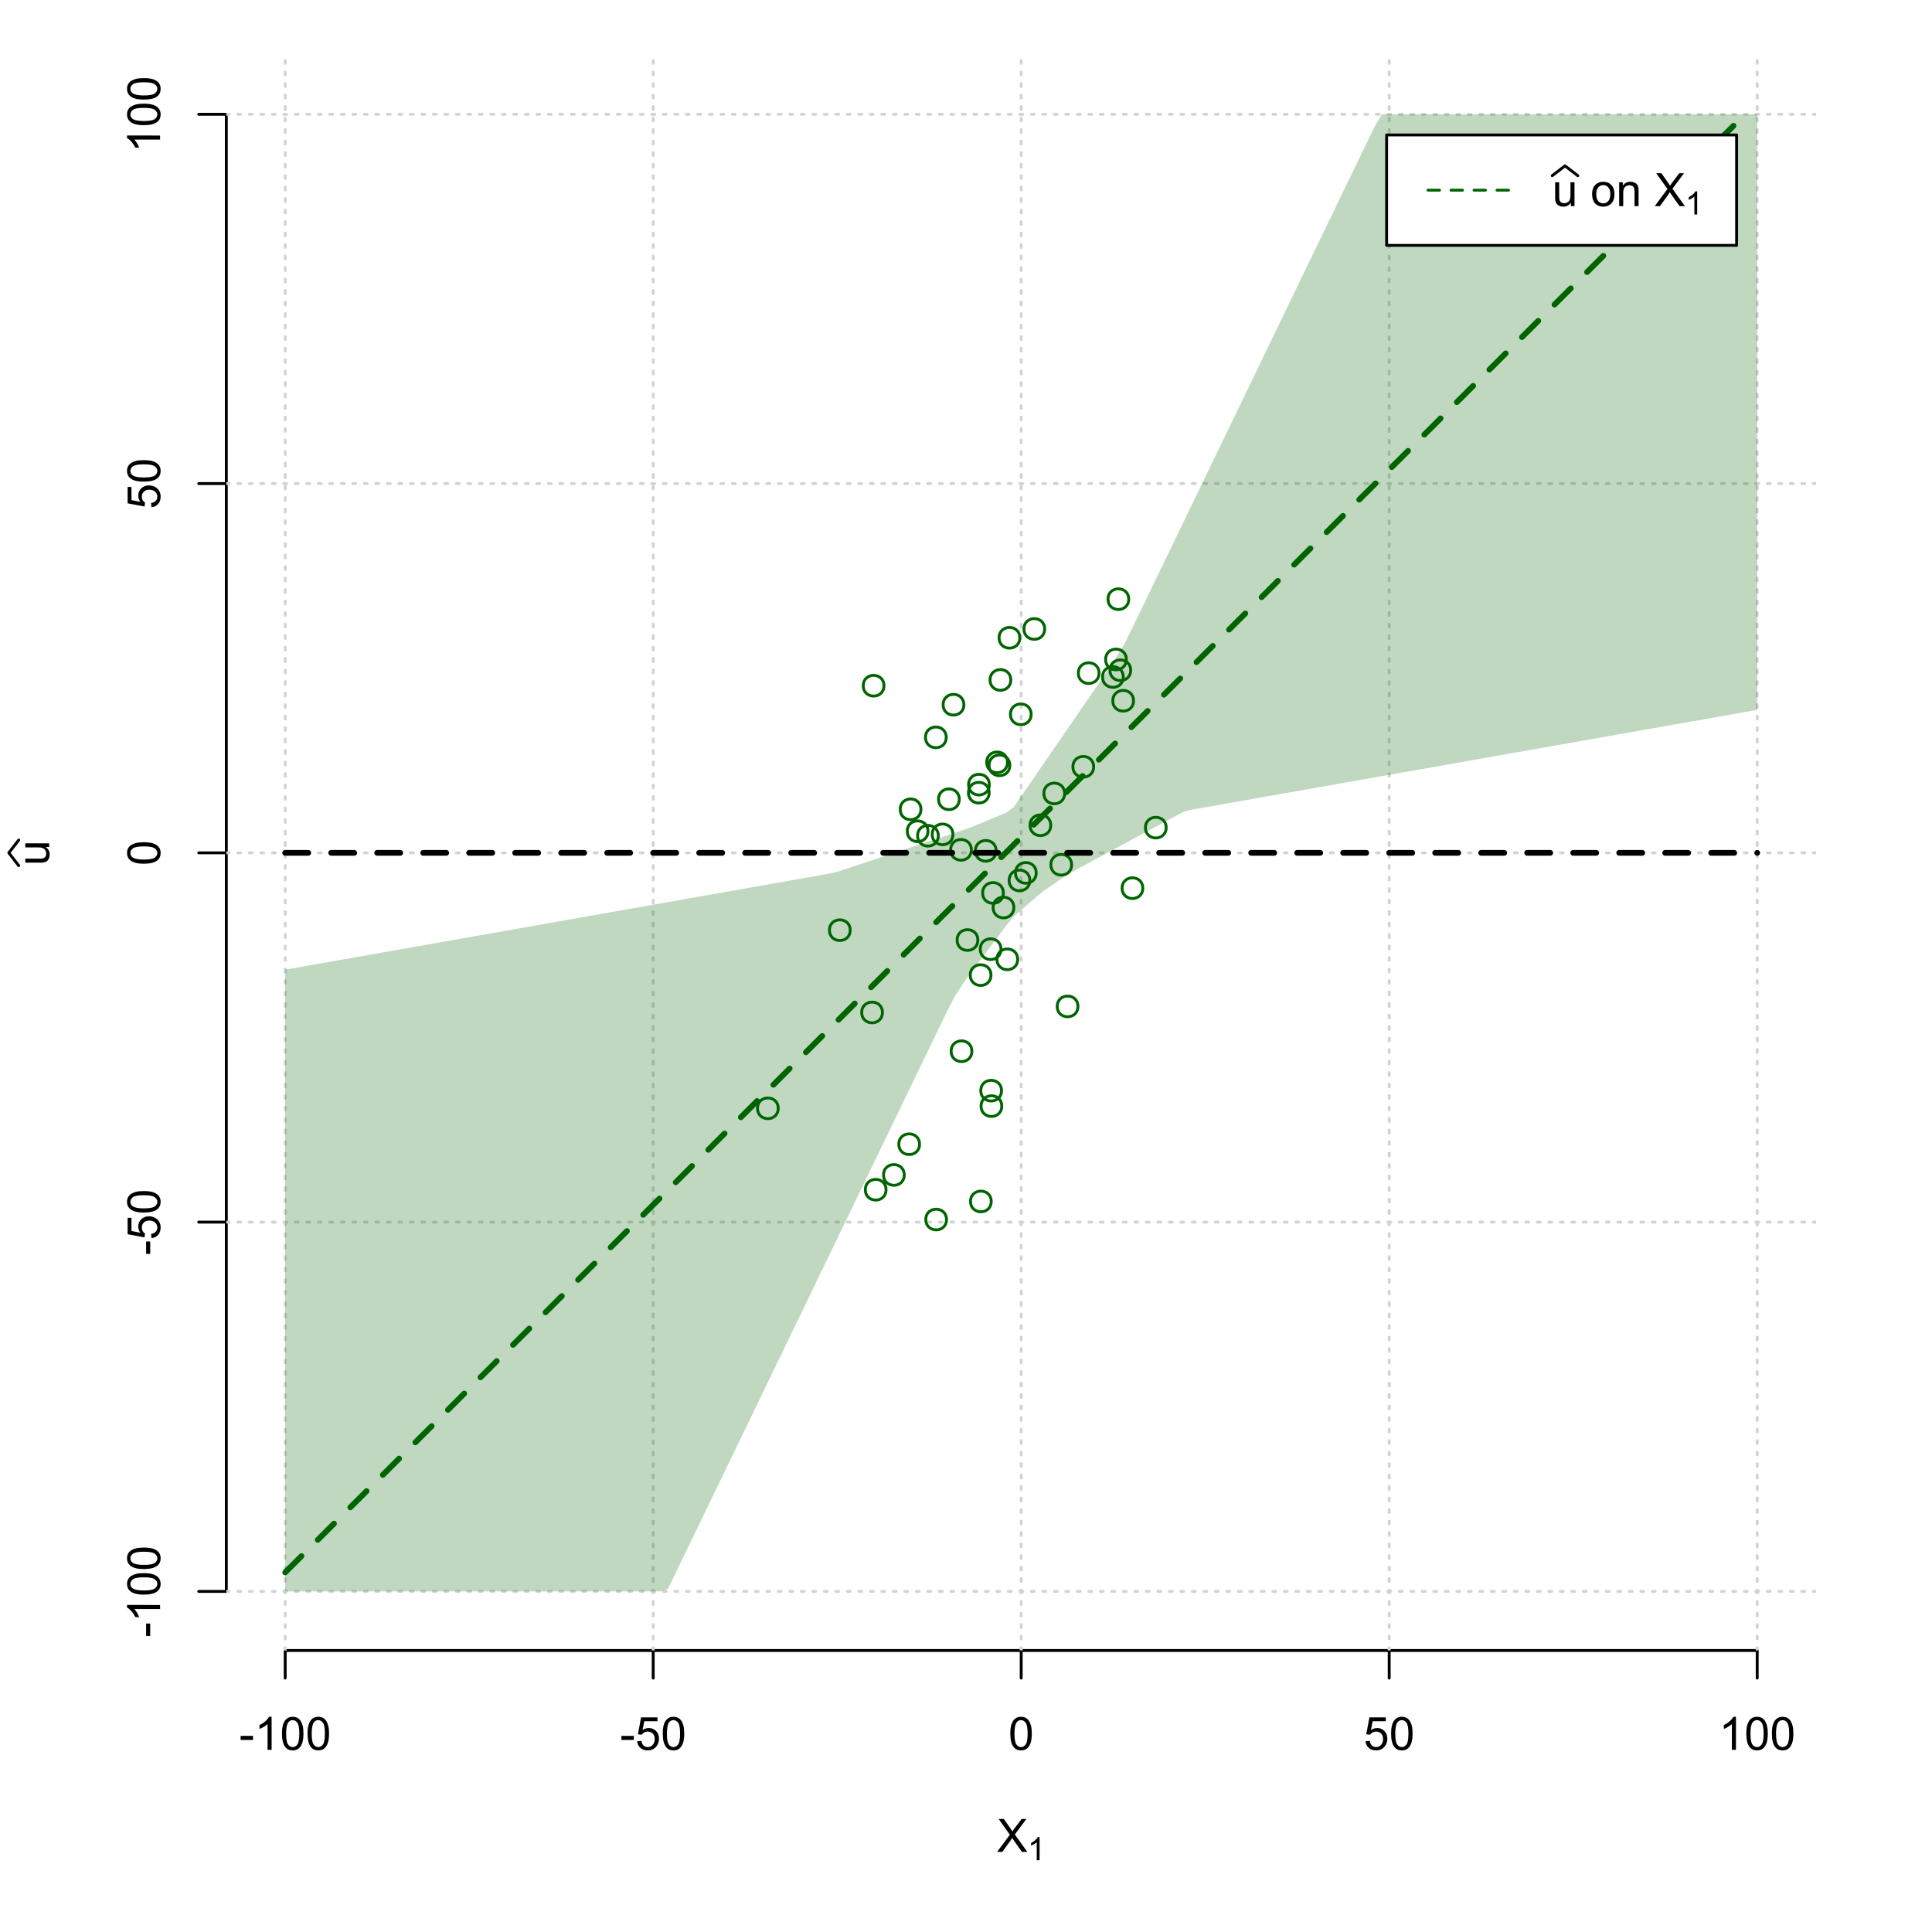 <?xml version="1.0" encoding="UTF-8"?>
<svg xmlns="http://www.w3.org/2000/svg" xmlns:xlink="http://www.w3.org/1999/xlink" width="504pt" height="504pt" viewBox="0 0 504 504" version="1.1">
<defs>
<g>
<symbol overflow="visible" id="glyph0-0">
<path style="stroke:none;" d="M 1.5 0 L 1.5 -7.5 L 7.5 -7.5 L 7.5 0 Z M 1.688 -0.188 L 7.312 -0.188 L 7.312 -7.312 L 1.688 -7.312 Z M 1.688 -0.188 "/>
</symbol>
<symbol overflow="visible" id="glyph0-1">
<path style="stroke:none;" d="M 0.055 0 L 3.375 -4.477 L 0.445 -8.59 L 1.797 -8.59 L 3.359 -6.387 C 3.68 -5.93 3.91 -5.578 4.047 -5.332 C 4.238 -5.645 4.465 -5.969 4.727 -6.312 L 6.457 -8.59 L 7.695 -8.59 L 4.676 -4.539 L 7.93 0 L 6.523 0 L 4.359 -3.062 C 4.238 -3.238 4.113 -3.43 3.984 -3.641 C 3.789 -3.324 3.652 -3.109 3.574 -2.992 L 1.418 0 Z M 0.055 0 "/>
</symbol>
<symbol overflow="visible" id="glyph0-2">
<path style="stroke:none;" d="M 0.383 -2.578 L 0.383 -3.641 L 3.621 -3.641 L 3.621 -2.578 Z M 0.383 -2.578 "/>
</symbol>
<symbol overflow="visible" id="glyph0-3">
<path style="stroke:none;" d="M 4.469 0 L 3.414 0 L 3.414 -6.719 C 3.16 -6.477 2.828 -6.234 2.414 -5.996 C 2 -5.75 1.629 -5.57 1.305 -5.449 L 1.305 -6.469 C 1.895 -6.742 2.41 -7.078 2.852 -7.477 C 3.293 -7.871 3.605 -8.254 3.789 -8.625 L 4.469 -8.625 Z M 4.469 0 "/>
</symbol>
<symbol overflow="visible" id="glyph0-4">
<path style="stroke:none;" d="M 0.5 -4.234 C 0.496 -5.246 0.602 -6.062 0.812 -6.688 C 1.02 -7.305 1.328 -7.785 1.742 -8.121 C 2.148 -8.457 2.668 -8.625 3.297 -8.625 C 3.758 -8.625 4.164 -8.531 4.512 -8.348 C 4.855 -8.16 5.141 -7.891 5.371 -7.543 C 5.594 -7.191 5.773 -6.766 5.906 -6.266 C 6.035 -5.762 6.098 -5.086 6.102 -4.234 C 6.098 -3.227 5.996 -2.414 5.789 -1.797 C 5.578 -1.176 5.266 -0.695 4.859 -0.359 C 4.445 -0.02 3.926 0.145 3.297 0.148 C 2.465 0.145 1.816 -0.148 1.348 -0.742 C 0.781 -1.457 0.496 -2.621 0.5 -4.234 Z M 1.582 -4.234 C 1.582 -2.824 1.746 -1.887 2.074 -1.418 C 2.402 -0.949 2.809 -0.715 3.297 -0.719 C 3.777 -0.715 4.184 -0.949 4.52 -1.422 C 4.848 -1.887 5.016 -2.824 5.016 -4.234 C 5.016 -5.648 4.848 -6.59 4.52 -7.055 C 4.184 -7.516 3.773 -7.746 3.289 -7.75 C 2.801 -7.746 2.414 -7.543 2.125 -7.137 C 1.762 -6.613 1.582 -5.645 1.582 -4.234 Z M 1.582 -4.234 "/>
</symbol>
<symbol overflow="visible" id="glyph0-5">
<path style="stroke:none;" d="M 0.5 -2.25 L 1.605 -2.344 C 1.684 -1.805 1.871 -1.398 2.176 -1.125 C 2.473 -0.852 2.836 -0.715 3.258 -0.719 C 3.766 -0.715 4.195 -0.906 4.547 -1.293 C 4.898 -1.672 5.074 -2.18 5.074 -2.82 C 5.074 -3.414 4.902 -3.891 4.566 -4.242 C 4.227 -4.59 3.785 -4.762 3.242 -4.766 C 2.898 -4.762 2.594 -4.684 2.32 -4.531 C 2.047 -4.375 1.832 -4.176 1.676 -3.93 L 0.688 -4.062 L 1.516 -8.473 L 5.789 -8.473 L 5.789 -7.465 L 2.359 -7.465 L 1.898 -5.156 C 2.414 -5.516 2.953 -5.695 3.523 -5.695 C 4.27 -5.695 4.902 -5.434 5.422 -4.914 C 5.934 -4.395 6.191 -3.727 6.195 -2.914 C 6.191 -2.133 5.965 -1.461 5.516 -0.898 C 4.961 -0.199 4.211 0.145 3.258 0.148 C 2.477 0.145 1.836 -0.07 1.344 -0.508 C 0.844 -0.941 0.562 -1.523 0.5 -2.25 Z M 0.5 -2.25 "/>
</symbol>
<symbol overflow="visible" id="glyph0-6">
<path style="stroke:none;" d="M 4.867 0 L 4.867 -0.914 C 4.379 -0.211 3.723 0.141 2.895 0.141 C 2.527 0.141 2.184 0.07 1.867 -0.07 C 1.547 -0.211 1.309 -0.387 1.156 -0.602 C 1 -0.812 0.895 -1.074 0.832 -1.383 C 0.785 -1.59 0.762 -1.918 0.766 -2.367 L 0.766 -6.223 L 1.82 -6.223 L 1.82 -2.773 C 1.816 -2.219 1.84 -1.848 1.887 -1.656 C 1.949 -1.379 2.09 -1.16 2.309 -1.004 C 2.523 -0.84 2.789 -0.762 3.105 -0.766 C 3.418 -0.762 3.715 -0.844 3.996 -1.008 C 4.273 -1.172 4.469 -1.391 4.586 -1.672 C 4.699 -1.949 4.758 -2.355 4.758 -2.891 L 4.758 -6.223 L 5.812 -6.223 L 5.812 0 Z M 4.867 0 "/>
</symbol>
<symbol overflow="visible" id="glyph0-7">
<path style="stroke:none;" d=""/>
</symbol>
<symbol overflow="visible" id="glyph0-8">
<path style="stroke:none;" d="M 0.398 -3.109 C 0.398 -4.262 0.719 -5.117 1.359 -5.672 C 1.895 -6.133 2.547 -6.363 3.316 -6.363 C 4.172 -6.363 4.871 -6.082 5.414 -5.52 C 5.953 -4.957 6.223 -4.184 6.227 -3.199 C 6.223 -2.398 6.102 -1.766 5.867 -1.309 C 5.625 -0.848 5.277 -0.492 4.82 -0.238 C 4.359 0.016 3.859 0.141 3.316 0.141 C 2.441 0.141 1.734 -0.137 1.203 -0.695 C 0.664 -1.254 0.398 -2.059 0.398 -3.109 Z M 1.484 -3.109 C 1.48 -2.309 1.656 -1.711 2.004 -1.32 C 2.348 -0.922 2.785 -0.727 3.316 -0.727 C 3.84 -0.727 4.273 -0.926 4.621 -1.324 C 4.969 -1.723 5.145 -2.328 5.145 -3.148 C 5.145 -3.914 4.969 -4.496 4.617 -4.895 C 4.266 -5.289 3.832 -5.488 3.316 -5.492 C 2.785 -5.488 2.348 -5.293 2.004 -4.898 C 1.656 -4.5 1.48 -3.902 1.484 -3.109 Z M 1.484 -3.109 "/>
</symbol>
<symbol overflow="visible" id="glyph0-9">
<path style="stroke:none;" d="M 0.789 0 L 0.789 -6.223 L 1.742 -6.223 L 1.742 -5.336 C 2.195 -6.02 2.855 -6.363 3.719 -6.363 C 4.09 -6.363 4.434 -6.293 4.754 -6.16 C 5.066 -6.023 5.305 -5.848 5.461 -5.633 C 5.617 -5.41 5.727 -5.152 5.789 -4.852 C 5.828 -4.656 5.848 -4.312 5.848 -3.828 L 5.848 0 L 4.793 0 L 4.793 -3.785 C 4.793 -4.215 4.75 -4.535 4.668 -4.75 C 4.586 -4.961 4.441 -5.129 4.234 -5.258 C 4.023 -5.383 3.777 -5.449 3.5 -5.449 C 3.047 -5.449 2.66 -5.305 2.332 -5.02 C 2.004 -4.734 1.84 -4.195 1.844 -3.398 L 1.844 0 Z M 0.789 0 "/>
</symbol>
<symbol overflow="visible" id="glyph1-0">
<path style="stroke:none;" d="M 1.051 0 L 1.051 -5.25 L 5.25 -5.25 L 5.25 0 Z M 1.18 -0.133 L 5.117 -0.133 L 5.117 -5.117 L 1.18 -5.117 Z M 1.18 -0.133 "/>
</symbol>
<symbol overflow="visible" id="glyph1-1">
<path style="stroke:none;" d="M 3.129 0 L 2.391 0 L 2.391 -4.703 C 2.211 -4.531 1.977 -4.363 1.691 -4.195 C 1.398 -4.023 1.141 -3.895 0.914 -3.812 L 0.914 -4.527 C 1.328 -4.719 1.688 -4.953 1.996 -5.234 C 2.305 -5.508 2.523 -5.777 2.652 -6.039 L 3.129 -6.039 Z M 3.129 0 "/>
</symbol>
<symbol overflow="visible" id="glyph2-0">
<path style="stroke:none;" d="M 0 -1.5 L -7.5 -1.5 L -7.5 -7.5 L 0 -7.5 Z M -0.188 -1.688 L -0.188 -7.312 L -7.312 -7.312 L -7.312 -1.688 Z M -0.188 -1.688 "/>
</symbol>
<symbol overflow="visible" id="glyph2-1">
<path style="stroke:none;" d="M 0 -4.867 L -0.914 -4.867 C -0.211 -4.379 0.141 -3.723 0.141 -2.895 C 0.141 -2.527 0.07 -2.184 -0.07 -1.867 C -0.211 -1.547 -0.387 -1.309 -0.598 -1.156 C -0.809 -1 -1.07 -0.895 -1.383 -0.832 C -1.59 -0.789 -1.918 -0.766 -2.367 -0.77 L -6.223 -0.77 L -6.223 -1.824 L -2.773 -1.824 C -2.219 -1.82 -1.848 -1.844 -1.656 -1.887 C -1.379 -1.949 -1.16 -2.09 -1.004 -2.309 C -0.84 -2.523 -0.762 -2.789 -0.766 -3.105 C -0.762 -3.418 -0.844 -3.715 -1.008 -3.996 C -1.172 -4.273 -1.391 -4.469 -1.672 -4.586 C -1.945 -4.699 -2.352 -4.758 -2.887 -4.758 L -6.223 -4.758 L -6.223 -5.812 L 0 -5.812 Z M 0 -4.867 "/>
</symbol>
<symbol overflow="visible" id="glyph2-2">
<path style="stroke:none;" d="M -2.578 -0.383 L -3.641 -0.383 L -3.641 -3.621 L -2.578 -3.621 Z M -2.578 -0.383 "/>
</symbol>
<symbol overflow="visible" id="glyph2-3">
<path style="stroke:none;" d="M 0 -4.469 L 0 -3.414 L -6.719 -3.418 C -6.477 -3.16 -6.234 -2.828 -5.996 -2.418 C -5.75 -2.004 -5.57 -1.633 -5.449 -1.309 L -6.469 -1.309 C -6.742 -1.895 -7.078 -2.41 -7.477 -2.852 C -7.871 -3.293 -8.254 -3.605 -8.625 -3.793 L -8.625 -4.473 Z M 0 -4.469 "/>
</symbol>
<symbol overflow="visible" id="glyph2-4">
<path style="stroke:none;" d="M -4.234 -0.5 C -5.246 -0.496 -6.062 -0.602 -6.688 -0.812 C -7.305 -1.02 -7.785 -1.328 -8.121 -1.742 C -8.457 -2.152 -8.625 -2.672 -8.625 -3.301 C -8.625 -3.758 -8.531 -4.164 -8.348 -4.512 C -8.16 -4.859 -7.891 -5.145 -7.543 -5.371 C -7.191 -5.594 -6.766 -5.773 -6.266 -5.906 C -5.762 -6.035 -5.086 -6.098 -4.234 -6.102 C -3.223 -6.098 -2.41 -5.996 -1.793 -5.789 C -1.176 -5.578 -0.695 -5.266 -0.359 -4.859 C -0.02 -4.445 0.145 -3.926 0.148 -3.297 C 0.145 -2.465 -0.148 -1.816 -0.742 -1.348 C -1.457 -0.781 -2.621 -0.496 -4.234 -0.5 Z M -4.234 -1.582 C -2.824 -1.582 -1.887 -1.746 -1.418 -2.074 C -0.949 -2.402 -0.715 -2.809 -0.719 -3.297 C -0.715 -3.777 -0.949 -4.184 -1.422 -4.52 C -1.887 -4.848 -2.824 -5.016 -4.234 -5.016 C -5.648 -5.016 -6.59 -4.848 -7.055 -4.52 C -7.516 -4.188 -7.746 -3.777 -7.75 -3.289 C -7.746 -2.801 -7.543 -2.414 -7.137 -2.129 C -6.613 -1.762 -5.645 -1.582 -4.234 -1.582 Z M -4.234 -1.582 "/>
</symbol>
<symbol overflow="visible" id="glyph2-5">
<path style="stroke:none;" d="M -2.25 -0.5 L -2.344 -1.605 C -1.805 -1.684 -1.398 -1.871 -1.125 -2.176 C -0.852 -2.473 -0.715 -2.836 -0.719 -3.258 C -0.715 -3.766 -0.906 -4.195 -1.293 -4.547 C -1.672 -4.898 -2.18 -5.074 -2.816 -5.074 C -3.414 -5.074 -3.891 -4.902 -4.242 -4.566 C -4.59 -4.227 -4.762 -3.785 -4.766 -3.242 C -4.762 -2.898 -4.684 -2.594 -4.531 -2.32 C -4.375 -2.047 -4.176 -1.832 -3.93 -1.676 L -4.062 -0.688 L -8.473 -1.52 L -8.473 -5.789 L -7.465 -5.789 L -7.465 -2.363 L -5.156 -1.898 C -5.516 -2.414 -5.695 -2.953 -5.695 -3.523 C -5.695 -4.27 -5.434 -4.902 -4.914 -5.422 C -4.395 -5.934 -3.727 -6.191 -2.91 -6.195 C -2.133 -6.191 -1.461 -5.965 -0.895 -5.516 C -0.199 -4.961 0.145 -4.211 0.148 -3.258 C 0.145 -2.477 -0.07 -1.836 -0.508 -1.344 C -0.941 -0.848 -1.523 -0.566 -2.25 -0.5 Z M -2.25 -0.5 "/>
</symbol>
</g>
<clipPath id="clip1">
  <path d="M 74 14.398 L 75 14.398 L 75 430.559 L 74 430.559 Z M 74 14.398 "/>
</clipPath>
<clipPath id="clip2">
  <path d="M 170 14.398 L 171 14.398 L 171 430.559 L 170 430.559 Z M 170 14.398 "/>
</clipPath>
<clipPath id="clip3">
  <path d="M 266 14.398 L 267 14.398 L 267 430.559 L 266 430.559 Z M 266 14.398 "/>
</clipPath>
<clipPath id="clip4">
  <path d="M 362 14.398 L 363 14.398 L 363 430.559 L 362 430.559 Z M 362 14.398 "/>
</clipPath>
<clipPath id="clip5">
  <path d="M 458 14.398 L 459 14.398 L 459 430.559 L 458 430.559 Z M 458 14.398 "/>
</clipPath>
<clipPath id="clip6">
  <path d="M 59.039 414 L 473.758 414 L 473.758 416 L 59.039 416 Z M 59.039 414 "/>
</clipPath>
<clipPath id="clip7">
  <path d="M 59.039 318 L 473.758 318 L 473.758 320 L 59.039 320 Z M 59.039 318 "/>
</clipPath>
<clipPath id="clip8">
  <path d="M 59.039 222 L 473.758 222 L 473.758 223 L 59.039 223 Z M 59.039 222 "/>
</clipPath>
<clipPath id="clip9">
  <path d="M 59.039 125 L 473.758 125 L 473.758 127 L 59.039 127 Z M 59.039 125 "/>
</clipPath>
<clipPath id="clip10">
  <path d="M 59.039 29 L 473.758 29 L 473.758 31 L 59.039 31 Z M 59.039 29 "/>
</clipPath>
</defs>
<g id="surface4896">
<rect x="0" y="0" width="504" height="504" style="fill:rgb(100%,100%,100%);fill-opacity:1;stroke:none;"/>
<g style="fill:rgb(0%,0%,0%);fill-opacity:1;">
  <use xlink:href="#glyph0-1" x="260.062" y="483.102"/>
</g>
<g style="fill:rgb(0%,0%,0%);fill-opacity:1;">
  <use xlink:href="#glyph1-1" x="268.066" y="485.281"/>
</g>
<g style="fill:rgb(0%,0%,0%);fill-opacity:1;">
  <use xlink:href="#glyph2-1" x="12.82" y="225.816"/>
</g>
<path style="fill:none;stroke-width:0.75;stroke-linecap:round;stroke-linejoin:round;stroke:rgb(0%,0%,0%);stroke-opacity:1;stroke-miterlimit:10;" d="M 4.879 225.816 L 2.301 222.48 L 4.879 219.145 "/>
<path style="fill:none;stroke-width:0.75;stroke-linecap:round;stroke-linejoin:round;stroke:rgb(0%,0%,0%);stroke-opacity:1;stroke-miterlimit:10;" d="M 74.398 430.559 L 458.398 430.559 "/>
<path style="fill:none;stroke-width:0.75;stroke-linecap:round;stroke-linejoin:round;stroke:rgb(0%,0%,0%);stroke-opacity:1;stroke-miterlimit:10;" d="M 74.398 430.559 L 74.398 437.762 "/>
<path style="fill:none;stroke-width:0.75;stroke-linecap:round;stroke-linejoin:round;stroke:rgb(0%,0%,0%);stroke-opacity:1;stroke-miterlimit:10;" d="M 170.398 430.559 L 170.398 437.762 "/>
<path style="fill:none;stroke-width:0.75;stroke-linecap:round;stroke-linejoin:round;stroke:rgb(0%,0%,0%);stroke-opacity:1;stroke-miterlimit:10;" d="M 266.398 430.559 L 266.398 437.762 "/>
<path style="fill:none;stroke-width:0.75;stroke-linecap:round;stroke-linejoin:round;stroke:rgb(0%,0%,0%);stroke-opacity:1;stroke-miterlimit:10;" d="M 362.398 430.559 L 362.398 437.762 "/>
<path style="fill:none;stroke-width:0.75;stroke-linecap:round;stroke-linejoin:round;stroke:rgb(0%,0%,0%);stroke-opacity:1;stroke-miterlimit:10;" d="M 458.398 430.559 L 458.398 437.762 "/>
<g style="fill:rgb(0%,0%,0%);fill-opacity:1;">
  <use xlink:href="#glyph0-2" x="62.391" y="456.48"/>
  <use xlink:href="#glyph0-3" x="66.387" y="456.48"/>
  <use xlink:href="#glyph0-4" x="73.061" y="456.48"/>
  <use xlink:href="#glyph0-4" x="79.734" y="456.48"/>
</g>
<g style="fill:rgb(0%,0%,0%);fill-opacity:1;">
  <use xlink:href="#glyph0-2" x="161.727" y="456.48"/>
  <use xlink:href="#glyph0-5" x="165.723" y="456.48"/>
  <use xlink:href="#glyph0-4" x="172.396" y="456.48"/>
</g>
<g style="fill:rgb(0%,0%,0%);fill-opacity:1;">
  <use xlink:href="#glyph0-4" x="263.062" y="456.48"/>
</g>
<g style="fill:rgb(0%,0%,0%);fill-opacity:1;">
  <use xlink:href="#glyph0-5" x="355.727" y="456.48"/>
  <use xlink:href="#glyph0-4" x="362.4" y="456.48"/>
</g>
<g style="fill:rgb(0%,0%,0%);fill-opacity:1;">
  <use xlink:href="#glyph0-3" x="448.387" y="456.48"/>
  <use xlink:href="#glyph0-4" x="455.061" y="456.48"/>
  <use xlink:href="#glyph0-4" x="461.734" y="456.48"/>
</g>
<path style="fill:none;stroke-width:0.75;stroke-linecap:round;stroke-linejoin:round;stroke:rgb(0%,0%,0%);stroke-opacity:1;stroke-miterlimit:10;" d="M 59.039 415.148 L 59.039 29.812 "/>
<path style="fill:none;stroke-width:0.75;stroke-linecap:round;stroke-linejoin:round;stroke:rgb(0%,0%,0%);stroke-opacity:1;stroke-miterlimit:10;" d="M 59.039 415.148 L 51.84 415.148 "/>
<path style="fill:none;stroke-width:0.75;stroke-linecap:round;stroke-linejoin:round;stroke:rgb(0%,0%,0%);stroke-opacity:1;stroke-miterlimit:10;" d="M 59.039 318.812 L 51.84 318.812 "/>
<path style="fill:none;stroke-width:0.75;stroke-linecap:round;stroke-linejoin:round;stroke:rgb(0%,0%,0%);stroke-opacity:1;stroke-miterlimit:10;" d="M 59.039 222.48 L 51.84 222.48 "/>
<path style="fill:none;stroke-width:0.75;stroke-linecap:round;stroke-linejoin:round;stroke:rgb(0%,0%,0%);stroke-opacity:1;stroke-miterlimit:10;" d="M 59.039 126.148 L 51.84 126.148 "/>
<path style="fill:none;stroke-width:0.75;stroke-linecap:round;stroke-linejoin:round;stroke:rgb(0%,0%,0%);stroke-opacity:1;stroke-miterlimit:10;" d="M 59.039 29.812 L 51.84 29.812 "/>
<g style="fill:rgb(0%,0%,0%);fill-opacity:1;">
  <use xlink:href="#glyph2-2" x="41.762" y="427.156"/>
  <use xlink:href="#glyph2-3" x="41.762" y="423.16"/>
  <use xlink:href="#glyph2-4" x="41.762" y="416.486"/>
  <use xlink:href="#glyph2-4" x="41.762" y="409.812"/>
</g>
<g style="fill:rgb(0%,0%,0%);fill-opacity:1;">
  <use xlink:href="#glyph2-2" x="41.762" y="327.484"/>
  <use xlink:href="#glyph2-5" x="41.762" y="323.488"/>
  <use xlink:href="#glyph2-4" x="41.762" y="316.814"/>
</g>
<g style="fill:rgb(0%,0%,0%);fill-opacity:1;">
  <use xlink:href="#glyph2-4" x="41.762" y="225.816"/>
</g>
<g style="fill:rgb(0%,0%,0%);fill-opacity:1;">
  <use xlink:href="#glyph2-5" x="41.762" y="132.82"/>
  <use xlink:href="#glyph2-4" x="41.762" y="126.146"/>
</g>
<g style="fill:rgb(0%,0%,0%);fill-opacity:1;">
  <use xlink:href="#glyph2-3" x="41.762" y="39.824"/>
  <use xlink:href="#glyph2-4" x="41.762" y="33.15"/>
  <use xlink:href="#glyph2-4" x="41.762" y="26.477"/>
</g>
<g clip-path="url(#clip1)" clip-rule="nonzero">
<path style="fill:none;stroke-width:0.75;stroke-linecap:round;stroke-linejoin:round;stroke:rgb(82.745%,82.745%,82.745%);stroke-opacity:1;stroke-dasharray:0.75,2.25;stroke-miterlimit:10;" d="M 74.398 430.559 L 74.398 14.398 "/>
</g>
<g clip-path="url(#clip2)" clip-rule="nonzero">
<path style="fill:none;stroke-width:0.75;stroke-linecap:round;stroke-linejoin:round;stroke:rgb(82.745%,82.745%,82.745%);stroke-opacity:1;stroke-dasharray:0.75,2.25;stroke-miterlimit:10;" d="M 170.398 430.559 L 170.398 14.398 "/>
</g>
<g clip-path="url(#clip3)" clip-rule="nonzero">
<path style="fill:none;stroke-width:0.75;stroke-linecap:round;stroke-linejoin:round;stroke:rgb(82.745%,82.745%,82.745%);stroke-opacity:1;stroke-dasharray:0.75,2.25;stroke-miterlimit:10;" d="M 266.398 430.559 L 266.398 14.398 "/>
</g>
<g clip-path="url(#clip4)" clip-rule="nonzero">
<path style="fill:none;stroke-width:0.75;stroke-linecap:round;stroke-linejoin:round;stroke:rgb(82.745%,82.745%,82.745%);stroke-opacity:1;stroke-dasharray:0.75,2.25;stroke-miterlimit:10;" d="M 362.398 430.559 L 362.398 14.398 "/>
</g>
<g clip-path="url(#clip5)" clip-rule="nonzero">
<path style="fill:none;stroke-width:0.75;stroke-linecap:round;stroke-linejoin:round;stroke:rgb(82.745%,82.745%,82.745%);stroke-opacity:1;stroke-dasharray:0.75,2.25;stroke-miterlimit:10;" d="M 458.398 430.559 L 458.398 14.398 "/>
</g>
<g clip-path="url(#clip6)" clip-rule="nonzero">
<path style="fill:none;stroke-width:0.75;stroke-linecap:round;stroke-linejoin:round;stroke:rgb(82.745%,82.745%,82.745%);stroke-opacity:1;stroke-dasharray:0.75,2.25;stroke-miterlimit:10;" d="M 59.039 415.148 L 473.762 415.148 "/>
</g>
<g clip-path="url(#clip7)" clip-rule="nonzero">
<path style="fill:none;stroke-width:0.75;stroke-linecap:round;stroke-linejoin:round;stroke:rgb(82.745%,82.745%,82.745%);stroke-opacity:1;stroke-dasharray:0.75,2.25;stroke-miterlimit:10;" d="M 59.039 318.812 L 473.762 318.812 "/>
</g>
<g clip-path="url(#clip8)" clip-rule="nonzero">
<path style="fill:none;stroke-width:0.75;stroke-linecap:round;stroke-linejoin:round;stroke:rgb(82.745%,82.745%,82.745%);stroke-opacity:1;stroke-dasharray:0.75,2.25;stroke-miterlimit:10;" d="M 59.039 222.48 L 473.762 222.48 "/>
</g>
<g clip-path="url(#clip9)" clip-rule="nonzero">
<path style="fill:none;stroke-width:0.75;stroke-linecap:round;stroke-linejoin:round;stroke:rgb(82.745%,82.745%,82.745%);stroke-opacity:1;stroke-dasharray:0.75,2.25;stroke-miterlimit:10;" d="M 59.039 126.148 L 473.762 126.148 "/>
</g>
<g clip-path="url(#clip10)" clip-rule="nonzero">
<path style="fill:none;stroke-width:0.75;stroke-linecap:round;stroke-linejoin:round;stroke:rgb(82.745%,82.745%,82.745%);stroke-opacity:1;stroke-dasharray:0.75,2.25;stroke-miterlimit:10;" d="M 59.039 29.812 L 473.762 29.812 "/>
</g>
<path style=" stroke:none;fill-rule:nonzero;fill:rgb(0%,39.216%,0%);fill-opacity:0.251;" d="M 74.398 286.844 L 74.398 252.957 L 76.32 252.621 L 78.238 252.281 L 80.16 251.941 L 82.078 251.602 L 84 251.266 L 85.922 250.926 L 87.84 250.586 L 89.762 250.246 L 91.68 249.91 L 93.602 249.57 L 95.52 249.23 L 97.441 248.891 L 99.359 248.555 L 101.281 248.215 L 103.199 247.875 L 105.121 247.539 L 107.039 247.199 L 108.961 246.859 L 110.879 246.52 L 112.801 246.184 L 114.719 245.844 L 116.641 245.504 L 118.559 245.164 L 120.48 244.828 L 122.398 244.488 L 124.32 244.148 L 126.238 243.809 L 128.16 243.473 L 130.078 243.133 L 133.922 242.453 L 135.84 242.117 L 137.762 241.777 L 139.68 241.438 L 141.602 241.098 L 143.52 240.762 L 145.441 240.422 L 147.359 240.082 L 149.281 239.742 L 151.199 239.406 L 153.121 239.066 L 155.039 238.727 L 156.961 238.387 L 158.879 238.051 L 160.801 237.711 L 162.719 237.371 L 164.641 237.031 L 166.559 236.695 L 168.48 236.355 L 170.398 236.016 L 172.32 235.676 L 174.238 235.34 L 176.16 235 L 178.078 234.66 L 180 234.324 L 181.922 233.984 L 183.84 233.645 L 185.762 233.305 L 187.68 232.969 L 189.602 232.629 L 191.52 232.289 L 193.441 231.949 L 195.359 231.613 L 197.281 231.273 L 199.199 230.934 L 201.121 230.594 L 203.039 230.258 L 204.961 229.918 L 206.879 229.578 L 208.801 229.238 L 210.719 228.902 L 212.641 228.562 L 214.559 228.223 L 216.48 227.883 L 218.398 227.445 L 220.32 226.809 L 222.238 226.172 L 224.16 225.535 L 226.078 224.898 L 229.922 223.625 L 231.84 222.988 L 233.762 222.348 L 235.68 221.711 L 237.602 221.074 L 239.52 220.438 L 241.441 219.801 L 243.359 219.164 L 245.281 218.527 L 247.199 217.887 L 249.121 217.25 L 251.039 216.613 L 252.961 215.961 L 254.879 215.164 L 256.801 214.363 L 258.719 213.562 L 260.641 212.762 L 262.559 211.961 L 264.48 210.527 L 266.398 207.734 L 268.32 204.938 L 270.238 202.145 L 272.16 199.348 L 274.078 196.555 L 276 193.758 L 277.922 190.965 L 279.84 188.168 L 281.762 185.371 L 283.68 182.578 L 285.602 179.781 L 287.52 176.988 L 289.441 174.191 L 291.359 171.156 L 293.281 168.074 L 295.199 164.199 L 297.121 160.227 L 299.039 156.254 L 300.961 152.281 L 302.879 148.309 L 304.801 144.332 L 306.719 140.359 L 308.641 136.387 L 310.559 132.414 L 312.48 128.441 L 314.398 124.465 L 316.32 120.492 L 318.238 116.52 L 320.16 112.547 L 322.078 108.574 L 324 104.598 L 325.922 100.625 L 327.84 96.652 L 329.762 92.68 L 331.68 88.707 L 333.602 84.73 L 335.52 80.758 L 337.441 76.785 L 339.359 72.812 L 341.281 68.84 L 343.199 64.863 L 345.121 60.891 L 347.039 56.918 L 348.961 52.945 L 350.879 48.973 L 352.801 45 L 354.719 41.023 L 356.641 37.051 L 358.559 33.078 L 360.48 29.812 L 458.398 29.812 L 458.398 185.191 L 456.48 185.527 L 454.559 185.867 L 452.641 186.207 L 450.719 186.547 L 448.801 186.883 L 446.879 187.223 L 444.961 187.562 L 443.039 187.902 L 441.121 188.238 L 439.199 188.578 L 437.281 188.918 L 435.359 189.258 L 433.441 189.594 L 431.52 189.934 L 429.602 190.273 L 427.68 190.613 L 425.762 190.949 L 423.84 191.289 L 421.922 191.629 L 420 191.969 L 418.078 192.305 L 416.16 192.645 L 414.238 192.984 L 412.32 193.32 L 410.398 193.66 L 408.48 194 L 406.559 194.34 L 404.641 194.676 L 402.719 195.016 L 400.801 195.355 L 398.879 195.695 L 396.961 196.031 L 395.039 196.371 L 393.121 196.711 L 391.199 197.051 L 389.281 197.387 L 387.359 197.727 L 385.441 198.066 L 383.52 198.406 L 381.602 198.742 L 379.68 199.082 L 377.762 199.422 L 375.84 199.762 L 373.922 200.098 L 370.078 200.777 L 368.16 201.117 L 366.238 201.453 L 364.32 201.793 L 362.398 202.133 L 360.48 202.473 L 358.559 202.809 L 356.641 203.148 L 354.719 203.488 L 352.801 203.828 L 350.879 204.164 L 348.961 204.504 L 347.039 204.844 L 345.121 205.184 L 343.199 205.52 L 341.281 205.859 L 339.359 206.199 L 337.441 206.539 L 335.52 206.875 L 333.602 207.215 L 331.68 207.555 L 329.762 207.891 L 327.84 208.23 L 325.922 208.57 L 324 208.91 L 322.078 209.246 L 320.16 209.586 L 318.238 209.926 L 316.32 210.266 L 314.398 210.602 L 312.48 210.941 L 310.559 211.281 L 308.641 211.809 L 306.719 212.848 L 304.801 213.883 L 302.879 214.922 L 300.961 215.957 L 299.039 216.996 L 297.121 218.031 L 295.199 219.07 L 293.281 220.105 L 291.359 221.145 L 289.441 222.18 L 287.52 223.219 L 285.602 224.254 L 283.68 225.289 L 281.762 226.328 L 279.84 227.363 L 277.922 228.504 L 274.078 231.16 L 272.16 232.488 L 270.238 234.059 L 268.32 235.711 L 266.398 237.395 L 264.48 239.086 L 262.559 241.371 L 260.641 243.922 L 258.719 246.469 L 256.801 249.02 L 254.879 251.57 L 252.961 254.117 L 251.039 256.895 L 249.121 259.836 L 247.199 263.535 L 245.281 267.508 L 243.359 271.484 L 241.441 275.457 L 239.52 279.43 L 237.602 283.402 L 235.68 287.375 L 233.762 291.348 L 231.84 295.324 L 229.922 299.297 L 226.078 307.242 L 224.16 311.215 L 222.238 315.191 L 220.32 319.164 L 218.398 323.137 L 216.48 327.109 L 214.559 331.082 L 212.641 335.059 L 210.719 339.031 L 208.801 343.004 L 206.879 346.977 L 204.961 350.949 L 203.039 354.926 L 201.121 358.898 L 199.199 362.871 L 197.281 366.844 L 195.359 370.816 L 193.441 374.793 L 191.52 378.766 L 189.602 382.738 L 187.68 386.711 L 185.762 390.684 L 183.84 394.656 L 181.922 398.633 L 178.078 406.578 L 176.16 410.551 L 174.238 414.523 L 172.32 415.148 L 74.398 415.148 Z M 74.398 286.844 "/>
<path style="fill:none;stroke-width:0.75;stroke-linecap:round;stroke-linejoin:round;stroke:rgb(0%,39.216%,0%);stroke-opacity:1;stroke-miterlimit:10;" d="M 265.48 250.254 C 265.48 253.855 260.078 253.855 260.078 250.254 C 260.078 246.656 265.48 246.656 265.48 250.254 "/>
<path style="fill:none;stroke-width:0.75;stroke-linecap:round;stroke-linejoin:round;stroke:rgb(0%,39.216%,0%);stroke-opacity:1;stroke-miterlimit:10;" d="M 293.023 176.605 C 293.023 180.203 287.625 180.203 287.625 176.605 C 287.625 173.004 293.023 173.004 293.023 176.605 "/>
<path style="fill:none;stroke-width:0.75;stroke-linecap:round;stroke-linejoin:round;stroke:rgb(0%,39.216%,0%);stroke-opacity:1;stroke-miterlimit:10;" d="M 268.996 186.344 C 268.996 189.941 263.598 189.941 263.598 186.344 C 263.598 182.742 268.996 182.742 268.996 186.344 "/>
<path style="fill:none;stroke-width:0.75;stroke-linecap:round;stroke-linejoin:round;stroke:rgb(0%,39.216%,0%);stroke-opacity:1;stroke-miterlimit:10;" d="M 203.008 289.125 C 203.008 292.727 197.609 292.727 197.609 289.125 C 197.609 285.527 203.008 285.527 203.008 289.125 "/>
<path style="fill:none;stroke-width:0.75;stroke-linecap:round;stroke-linejoin:round;stroke:rgb(0%,39.216%,0%);stroke-opacity:1;stroke-miterlimit:10;" d="M 261.332 288.547 C 261.332 292.148 255.934 292.148 255.934 288.547 C 255.934 284.949 261.332 284.949 261.332 288.547 "/>
<path style="fill:none;stroke-width:0.75;stroke-linecap:round;stroke-linejoin:round;stroke:rgb(0%,39.216%,0%);stroke-opacity:1;stroke-miterlimit:10;" d="M 293.824 172.031 C 293.824 175.633 288.426 175.633 288.426 172.031 C 288.426 168.434 293.824 168.434 293.824 172.031 "/>
<path style="fill:none;stroke-width:0.75;stroke-linecap:round;stroke-linejoin:round;stroke:rgb(0%,39.216%,0%);stroke-opacity:1;stroke-miterlimit:10;" d="M 253.527 274.23 C 253.527 277.828 248.125 277.828 248.125 274.23 C 248.125 270.629 253.527 270.629 253.527 274.23 "/>
<path style="fill:none;stroke-width:0.75;stroke-linecap:round;stroke-linejoin:round;stroke:rgb(0%,39.216%,0%);stroke-opacity:1;stroke-miterlimit:10;" d="M 230.598 178.879 C 230.598 182.48 225.195 182.48 225.195 178.879 C 225.195 175.281 230.598 175.281 230.598 178.879 "/>
<path style="fill:none;stroke-width:0.75;stroke-linecap:round;stroke-linejoin:round;stroke:rgb(0%,39.216%,0%);stroke-opacity:1;stroke-miterlimit:10;" d="M 246.914 318.141 C 246.914 321.738 241.516 321.738 241.516 318.141 C 241.516 314.539 246.914 314.539 246.914 318.141 "/>
<path style="fill:none;stroke-width:0.75;stroke-linecap:round;stroke-linejoin:round;stroke:rgb(0%,39.216%,0%);stroke-opacity:1;stroke-miterlimit:10;" d="M 281.199 262.539 C 281.199 266.141 275.797 266.141 275.797 262.539 C 275.797 258.941 281.199 258.941 281.199 262.539 "/>
<path style="fill:none;stroke-width:0.75;stroke-linecap:round;stroke-linejoin:round;stroke:rgb(0%,39.216%,0%);stroke-opacity:1;stroke-miterlimit:10;" d="M 259.855 221.957 C 259.855 225.559 254.453 225.559 254.453 221.957 C 254.453 218.359 259.855 218.359 259.855 221.957 "/>
<path style="fill:none;stroke-width:0.75;stroke-linecap:round;stroke-linejoin:round;stroke:rgb(0%,39.216%,0%);stroke-opacity:1;stroke-miterlimit:10;" d="M 279.547 225.586 C 279.547 229.188 274.145 229.188 274.145 225.586 C 274.145 221.988 279.547 221.988 279.547 225.586 "/>
<path style="fill:none;stroke-width:0.75;stroke-linecap:round;stroke-linejoin:round;stroke:rgb(0%,39.216%,0%);stroke-opacity:1;stroke-miterlimit:10;" d="M 258.516 254.371 C 258.516 257.973 253.117 257.973 253.117 254.371 C 253.117 250.773 258.516 250.773 258.516 254.371 "/>
<path style="fill:none;stroke-width:0.75;stroke-linecap:round;stroke-linejoin:round;stroke:rgb(0%,39.216%,0%);stroke-opacity:1;stroke-miterlimit:10;" d="M 242.078 216.848 C 242.078 220.445 236.68 220.445 236.68 216.848 C 236.68 213.246 242.078 213.246 242.078 216.848 "/>
<path style="fill:none;stroke-width:0.75;stroke-linecap:round;stroke-linejoin:round;stroke:rgb(0%,39.216%,0%);stroke-opacity:1;stroke-miterlimit:10;" d="M 246.84 192.355 C 246.84 195.957 241.438 195.957 241.438 192.355 C 241.438 188.754 246.84 188.754 246.84 192.355 "/>
<path style="fill:none;stroke-width:0.75;stroke-linecap:round;stroke-linejoin:round;stroke:rgb(0%,39.216%,0%);stroke-opacity:1;stroke-miterlimit:10;" d="M 248.586 217.664 C 248.586 221.262 243.188 221.262 243.188 217.664 C 243.188 214.062 248.586 214.062 248.586 217.664 "/>
<path style="fill:none;stroke-width:0.75;stroke-linecap:round;stroke-linejoin:round;stroke:rgb(0%,39.216%,0%);stroke-opacity:1;stroke-miterlimit:10;" d="M 235.891 306.508 C 235.891 310.105 230.492 310.105 230.492 306.508 C 230.492 302.906 235.891 302.906 235.891 306.508 "/>
<path style="fill:none;stroke-width:0.75;stroke-linecap:round;stroke-linejoin:round;stroke:rgb(0%,39.216%,0%);stroke-opacity:1;stroke-miterlimit:10;" d="M 274.109 215.285 C 274.109 218.887 268.707 218.887 268.707 215.285 C 268.707 211.684 274.109 211.684 274.109 215.285 "/>
<path style="fill:none;stroke-width:0.75;stroke-linecap:round;stroke-linejoin:round;stroke:rgb(0%,39.216%,0%);stroke-opacity:1;stroke-miterlimit:10;" d="M 239.875 298.492 C 239.875 302.09 234.477 302.09 234.477 298.492 C 234.477 294.891 239.875 294.891 239.875 298.492 "/>
<path style="fill:none;stroke-width:0.75;stroke-linecap:round;stroke-linejoin:round;stroke:rgb(0%,39.216%,0%);stroke-opacity:1;stroke-miterlimit:10;" d="M 286.711 175.594 C 286.711 179.191 281.309 179.191 281.309 175.594 C 281.309 171.992 286.711 171.992 286.711 175.594 "/>
<path style="fill:none;stroke-width:0.75;stroke-linecap:round;stroke-linejoin:round;stroke:rgb(0%,39.216%,0%);stroke-opacity:1;stroke-miterlimit:10;" d="M 298.121 231.695 C 298.121 235.293 292.723 235.293 292.723 231.695 C 292.723 228.094 298.121 228.094 298.121 231.695 "/>
<path style="fill:none;stroke-width:0.75;stroke-linecap:round;stroke-linejoin:round;stroke:rgb(0%,39.216%,0%);stroke-opacity:1;stroke-miterlimit:10;" d="M 231.141 310.367 C 231.141 313.965 225.742 313.965 225.742 310.367 C 225.742 306.766 231.141 306.766 231.141 310.367 "/>
<path style="fill:none;stroke-width:0.75;stroke-linecap:round;stroke-linejoin:round;stroke:rgb(0%,39.216%,0%);stroke-opacity:1;stroke-miterlimit:10;" d="M 230.199 264.121 C 230.199 267.723 224.797 267.723 224.797 264.121 C 224.797 260.523 230.199 260.523 230.199 264.121 "/>
<path style="fill:none;stroke-width:0.75;stroke-linecap:round;stroke-linejoin:round;stroke:rgb(0%,39.216%,0%);stroke-opacity:1;stroke-miterlimit:10;" d="M 263.68 177.371 C 263.68 180.973 258.277 180.973 258.277 177.371 C 258.277 173.773 263.68 173.773 263.68 177.371 "/>
<path style="fill:none;stroke-width:0.75;stroke-linecap:round;stroke-linejoin:round;stroke:rgb(0%,39.216%,0%);stroke-opacity:1;stroke-miterlimit:10;" d="M 253.395 221.703 C 253.395 225.301 247.996 225.301 247.996 221.703 C 247.996 218.102 253.395 218.102 253.395 221.703 "/>
<path style="fill:none;stroke-width:0.75;stroke-linecap:round;stroke-linejoin:round;stroke:rgb(0%,39.216%,0%);stroke-opacity:1;stroke-miterlimit:10;" d="M 277.727 206.984 C 277.727 210.586 272.324 210.586 272.324 206.984 C 272.324 203.383 277.727 203.383 277.727 206.984 "/>
<path style="fill:none;stroke-width:0.75;stroke-linecap:round;stroke-linejoin:round;stroke:rgb(0%,39.216%,0%);stroke-opacity:1;stroke-miterlimit:10;" d="M 294.957 174.848 C 294.957 178.449 289.559 178.449 289.559 174.848 C 289.559 171.25 294.957 171.25 294.957 174.848 "/>
<path style="fill:none;stroke-width:0.75;stroke-linecap:round;stroke-linejoin:round;stroke:rgb(0%,39.216%,0%);stroke-opacity:1;stroke-miterlimit:10;" d="M 294.449 156.305 C 294.449 159.902 289.051 159.902 289.051 156.305 C 289.051 152.703 294.449 152.703 294.449 156.305 "/>
<path style="fill:none;stroke-width:0.75;stroke-linecap:round;stroke-linejoin:round;stroke:rgb(0%,39.216%,0%);stroke-opacity:1;stroke-miterlimit:10;" d="M 261.262 284.52 C 261.262 288.117 255.863 288.117 255.863 284.52 C 255.863 280.918 261.262 280.918 261.262 284.52 "/>
<path style="fill:none;stroke-width:0.75;stroke-linecap:round;stroke-linejoin:round;stroke:rgb(0%,39.216%,0%);stroke-opacity:1;stroke-miterlimit:10;" d="M 251.441 183.84 C 251.441 187.438 246.043 187.438 246.043 183.84 C 246.043 180.238 251.441 180.238 251.441 183.84 "/>
<path style="fill:none;stroke-width:0.75;stroke-linecap:round;stroke-linejoin:round;stroke:rgb(0%,39.216%,0%);stroke-opacity:1;stroke-miterlimit:10;" d="M 264.48 236.738 C 264.48 240.34 259.078 240.34 259.078 236.738 C 259.078 233.141 264.48 233.141 264.48 236.738 "/>
<path style="fill:none;stroke-width:0.75;stroke-linecap:round;stroke-linejoin:round;stroke:rgb(0%,39.216%,0%);stroke-opacity:1;stroke-miterlimit:10;" d="M 266.031 166.379 C 266.031 169.98 260.633 169.98 260.633 166.379 C 260.633 162.781 266.031 162.781 266.031 166.379 "/>
<path style="fill:none;stroke-width:0.75;stroke-linecap:round;stroke-linejoin:round;stroke:rgb(0%,39.216%,0%);stroke-opacity:1;stroke-miterlimit:10;" d="M 258.578 313.418 C 258.578 317.016 253.18 317.016 253.18 313.418 C 253.18 309.816 258.578 309.816 258.578 313.418 "/>
<path style="fill:none;stroke-width:0.75;stroke-linecap:round;stroke-linejoin:round;stroke:rgb(0%,39.216%,0%);stroke-opacity:1;stroke-miterlimit:10;" d="M 261.742 232.945 C 261.742 236.547 256.344 236.547 256.344 232.945 C 256.344 229.348 261.742 229.348 261.742 232.945 "/>
<path style="fill:none;stroke-width:0.75;stroke-linecap:round;stroke-linejoin:round;stroke:rgb(0%,39.216%,0%);stroke-opacity:1;stroke-miterlimit:10;" d="M 250.242 208.5 C 250.242 212.102 244.844 212.102 244.844 208.5 C 244.844 204.902 250.242 204.902 250.242 208.5 "/>
<path style="fill:none;stroke-width:0.75;stroke-linecap:round;stroke-linejoin:round;stroke:rgb(0%,39.216%,0%);stroke-opacity:1;stroke-miterlimit:10;" d="M 240.246 211.125 C 240.246 214.723 234.848 214.723 234.848 211.125 C 234.848 207.523 240.246 207.523 240.246 211.125 "/>
<path style="fill:none;stroke-width:0.75;stroke-linecap:round;stroke-linejoin:round;stroke:rgb(0%,39.216%,0%);stroke-opacity:1;stroke-miterlimit:10;" d="M 268.652 229.676 C 268.652 233.277 263.254 233.277 263.254 229.676 C 263.254 226.078 268.652 226.078 268.652 229.676 "/>
<path style="fill:none;stroke-width:0.75;stroke-linecap:round;stroke-linejoin:round;stroke:rgb(0%,39.216%,0%);stroke-opacity:1;stroke-miterlimit:10;" d="M 221.785 242.652 C 221.785 246.254 216.383 246.254 216.383 242.652 C 216.383 239.055 221.785 239.055 221.785 242.652 "/>
<path style="fill:none;stroke-width:0.75;stroke-linecap:round;stroke-linejoin:round;stroke:rgb(0%,39.216%,0%);stroke-opacity:1;stroke-miterlimit:10;" d="M 258.082 204.691 C 258.082 208.289 252.68 208.289 252.68 204.691 C 252.68 201.09 258.082 201.09 258.082 204.691 "/>
<path style="fill:none;stroke-width:0.75;stroke-linecap:round;stroke-linejoin:round;stroke:rgb(0%,39.216%,0%);stroke-opacity:1;stroke-miterlimit:10;" d="M 263.422 199.652 C 263.422 203.25 258.023 203.25 258.023 199.652 C 258.023 196.051 263.422 196.051 263.422 199.652 "/>
<path style="fill:none;stroke-width:0.75;stroke-linecap:round;stroke-linejoin:round;stroke:rgb(0%,39.216%,0%);stroke-opacity:1;stroke-miterlimit:10;" d="M 270.312 227.715 C 270.312 231.316 264.914 231.316 264.914 227.715 C 264.914 224.113 270.312 224.113 270.312 227.715 "/>
<path style="fill:none;stroke-width:0.75;stroke-linecap:round;stroke-linejoin:round;stroke:rgb(0%,39.216%,0%);stroke-opacity:1;stroke-miterlimit:10;" d="M 272.52 164.082 C 272.52 167.68 267.121 167.68 267.121 164.082 C 267.121 160.48 272.52 160.48 272.52 164.082 "/>
<path style="fill:none;stroke-width:0.75;stroke-linecap:round;stroke-linejoin:round;stroke:rgb(0%,39.216%,0%);stroke-opacity:1;stroke-miterlimit:10;" d="M 244.773 218.02 C 244.773 221.621 239.371 221.621 239.371 218.02 C 239.371 214.418 244.773 214.418 244.773 218.02 "/>
<path style="fill:none;stroke-width:0.75;stroke-linecap:round;stroke-linejoin:round;stroke:rgb(0%,39.216%,0%);stroke-opacity:1;stroke-miterlimit:10;" d="M 262.812 198.871 C 262.812 202.469 257.414 202.469 257.414 198.871 C 257.414 195.27 262.812 195.27 262.812 198.871 "/>
<path style="fill:none;stroke-width:0.75;stroke-linecap:round;stroke-linejoin:round;stroke:rgb(0%,39.216%,0%);stroke-opacity:1;stroke-miterlimit:10;" d="M 304.211 215.902 C 304.211 219.504 298.809 219.504 298.809 215.902 C 298.809 212.305 304.211 212.305 304.211 215.902 "/>
<path style="fill:none;stroke-width:0.75;stroke-linecap:round;stroke-linejoin:round;stroke:rgb(0%,39.216%,0%);stroke-opacity:1;stroke-miterlimit:10;" d="M 295.699 182.809 C 295.699 186.406 290.301 186.406 290.301 182.809 C 290.301 179.207 295.699 179.207 295.699 182.809 "/>
<path style="fill:none;stroke-width:0.75;stroke-linecap:round;stroke-linejoin:round;stroke:rgb(0%,39.216%,0%);stroke-opacity:1;stroke-miterlimit:10;" d="M 285.297 200.031 C 285.297 203.633 279.895 203.633 279.895 200.031 C 279.895 196.434 285.297 196.434 285.297 200.031 "/>
<path style="fill:none;stroke-width:0.75;stroke-linecap:round;stroke-linejoin:round;stroke:rgb(0%,39.216%,0%);stroke-opacity:1;stroke-miterlimit:10;" d="M 258.039 206.789 C 258.039 210.387 252.641 210.387 252.641 206.789 C 252.641 203.188 258.039 203.188 258.039 206.789 "/>
<path style="fill:none;stroke-width:0.75;stroke-linecap:round;stroke-linejoin:round;stroke:rgb(0%,39.216%,0%);stroke-opacity:1;stroke-miterlimit:10;" d="M 261.125 247.609 C 261.125 251.211 255.723 251.211 255.723 247.609 C 255.723 244.008 261.125 244.008 261.125 247.609 "/>
<path style="fill:none;stroke-width:0.75;stroke-linecap:round;stroke-linejoin:round;stroke:rgb(0%,39.216%,0%);stroke-opacity:1;stroke-miterlimit:10;" d="M 255.086 245.227 C 255.086 248.824 249.684 248.824 249.684 245.227 C 249.684 241.625 255.086 241.625 255.086 245.227 "/>
<path style="fill:none;stroke-width:1.5;stroke-linecap:round;stroke-linejoin:round;stroke:rgb(0%,0%,0%);stroke-opacity:1;stroke-dasharray:6,6;stroke-miterlimit:10;" d="M 74.398 222.48 L 458.398 222.48 "/>
<path style="fill:none;stroke-width:1.5;stroke-linecap:round;stroke-linejoin:round;stroke:rgb(0%,39.216%,0%);stroke-opacity:1;stroke-dasharray:6,6;stroke-miterlimit:10;" d="M 74.398 410.188 L 76.32 408.27 L 78.238 406.352 L 80.16 404.434 L 82.078 402.516 L 85.922 398.68 L 87.84 396.762 L 89.762 394.844 L 91.68 392.926 L 93.602 391.012 L 95.52 389.094 L 97.441 387.176 L 99.359 385.258 L 101.281 383.34 L 103.199 381.422 L 105.121 379.504 L 107.039 377.586 L 108.961 375.668 L 110.879 373.75 L 112.801 371.832 L 114.719 369.914 L 116.641 367.996 L 118.559 366.078 L 120.48 364.16 L 122.398 362.242 L 124.32 360.328 L 126.238 358.41 L 128.16 356.492 L 130.078 354.574 L 133.922 350.738 L 135.84 348.82 L 137.762 346.902 L 139.68 344.984 L 141.602 343.066 L 143.52 341.148 L 145.441 339.23 L 147.359 337.312 L 149.281 335.395 L 151.199 333.477 L 153.121 331.562 L 155.039 329.645 L 156.961 327.727 L 158.879 325.809 L 160.801 323.891 L 162.719 321.973 L 164.641 320.055 L 166.559 318.137 L 168.48 316.219 L 170.398 314.301 L 172.32 312.383 L 174.238 310.465 L 176.16 308.547 L 178.078 306.629 L 180 304.711 L 181.922 302.797 L 183.84 300.879 L 185.762 298.961 L 187.68 297.043 L 189.602 295.125 L 191.52 293.207 L 193.441 291.289 L 195.359 289.371 L 197.281 287.453 L 199.199 285.535 L 201.121 283.617 L 203.039 281.699 L 204.961 279.781 L 206.879 277.863 L 208.801 275.945 L 210.719 274.031 L 212.641 272.113 L 214.559 270.195 L 216.48 268.277 L 218.398 266.359 L 220.32 264.441 L 222.238 262.523 L 224.16 260.605 L 226.078 258.688 L 229.922 254.852 L 231.84 252.934 L 233.762 251.016 L 235.68 249.098 L 237.602 247.18 L 239.52 245.266 L 241.441 243.348 L 243.359 241.43 L 245.281 239.512 L 247.199 237.594 L 249.121 235.676 L 251.039 233.758 L 252.961 231.84 L 254.879 229.922 L 256.801 228.004 L 258.719 226.086 L 260.641 224.168 L 262.559 222.25 L 264.48 220.332 L 266.398 218.414 L 268.32 216.5 L 270.238 214.582 L 272.16 212.664 L 274.078 210.746 L 277.922 206.91 L 279.84 204.992 L 281.762 203.074 L 283.68 201.156 L 285.602 199.238 L 287.52 197.32 L 289.441 195.402 L 291.359 193.484 L 293.281 191.566 L 295.199 189.648 L 297.121 187.734 L 299.039 185.816 L 300.961 183.898 L 302.879 181.98 L 304.801 180.062 L 306.719 178.145 L 308.641 176.227 L 310.559 174.309 L 312.48 172.391 L 314.398 170.473 L 316.32 168.555 L 318.238 166.637 L 320.16 164.719 L 322.078 162.801 L 324 160.883 L 325.922 158.969 L 327.84 157.051 L 329.762 155.133 L 331.68 153.215 L 333.602 151.297 L 335.52 149.379 L 337.441 147.461 L 339.359 145.543 L 341.281 143.625 L 343.199 141.707 L 345.121 139.789 L 347.039 137.871 L 348.961 135.953 L 350.879 134.035 L 352.801 132.117 L 354.719 130.203 L 356.641 128.285 L 358.559 126.367 L 360.48 124.449 L 362.398 122.531 L 364.32 120.613 L 366.238 118.695 L 368.16 116.777 L 370.078 114.859 L 373.922 111.023 L 375.84 109.105 L 377.762 107.188 L 379.68 105.27 L 381.602 103.352 L 383.52 101.438 L 385.441 99.52 L 387.359 97.602 L 389.281 95.684 L 391.199 93.766 L 393.121 91.848 L 395.039 89.93 L 396.961 88.012 L 398.879 86.094 L 400.801 84.176 L 402.719 82.258 L 404.641 80.34 L 406.559 78.422 L 408.48 76.504 L 410.398 74.586 L 412.32 72.672 L 414.238 70.754 L 416.16 68.836 L 418.078 66.918 L 421.922 63.082 L 423.84 61.164 L 425.762 59.246 L 427.68 57.328 L 429.602 55.41 L 431.52 53.492 L 433.441 51.574 L 435.359 49.656 L 437.281 47.738 L 439.199 45.82 L 441.121 43.906 L 443.039 41.988 L 444.961 40.07 L 446.879 38.152 L 448.801 36.234 L 450.719 34.316 L 452.641 32.398 L 454.559 30.48 "/>
<path style="fill-rule:nonzero;fill:rgb(100%,100%,100%);fill-opacity:1;stroke-width:0.75;stroke-linecap:round;stroke-linejoin:round;stroke:rgb(0%,0%,0%);stroke-opacity:1;stroke-miterlimit:10;" d="M 361.727 35.207 L 453.027 35.207 L 453.027 64.008 L 361.727 64.008 Z M 361.727 35.207 "/>
<path style="fill:none;stroke-width:0.75;stroke-linecap:round;stroke-linejoin:round;stroke:rgb(0%,39.216%,0%);stroke-opacity:1;stroke-dasharray:3,3;stroke-miterlimit:10;" d="M 372.523 49.609 L 394.125 49.609 "/>
<g style="fill:rgb(0%,0%,0%);fill-opacity:1;">
  <use xlink:href="#glyph0-6" x="404.926" y="53.777"/>
</g>
<path style="fill:none;stroke-width:0.75;stroke-linecap:round;stroke-linejoin:round;stroke:rgb(0%,0%,0%);stroke-opacity:1;stroke-miterlimit:10;" d="M 404.926 45.836 L 408.262 43.262 L 411.598 45.836 "/>
<g style="fill:rgb(0%,0%,0%);fill-opacity:1;">
  <use xlink:href="#glyph0-7" x="411.598" y="53.777"/>
  <use xlink:href="#glyph0-8" x="414.932" y="53.777"/>
  <use xlink:href="#glyph0-9" x="421.605" y="53.777"/>
  <use xlink:href="#glyph0-7" x="428.279" y="53.777"/>
</g>
<g style="fill:rgb(0%,0%,0%);fill-opacity:1;">
  <use xlink:href="#glyph0-1" x="431.613" y="53.777"/>
</g>
<g style="fill:rgb(0%,0%,0%);fill-opacity:1;">
  <use xlink:href="#glyph1-1" x="439.617" y="55.957"/>
</g>
<g style="fill:rgb(0%,0%,0%);fill-opacity:1;">
  <use xlink:href="#glyph0-7" x="444.289" y="53.777"/>
</g>
</g>
</svg>
